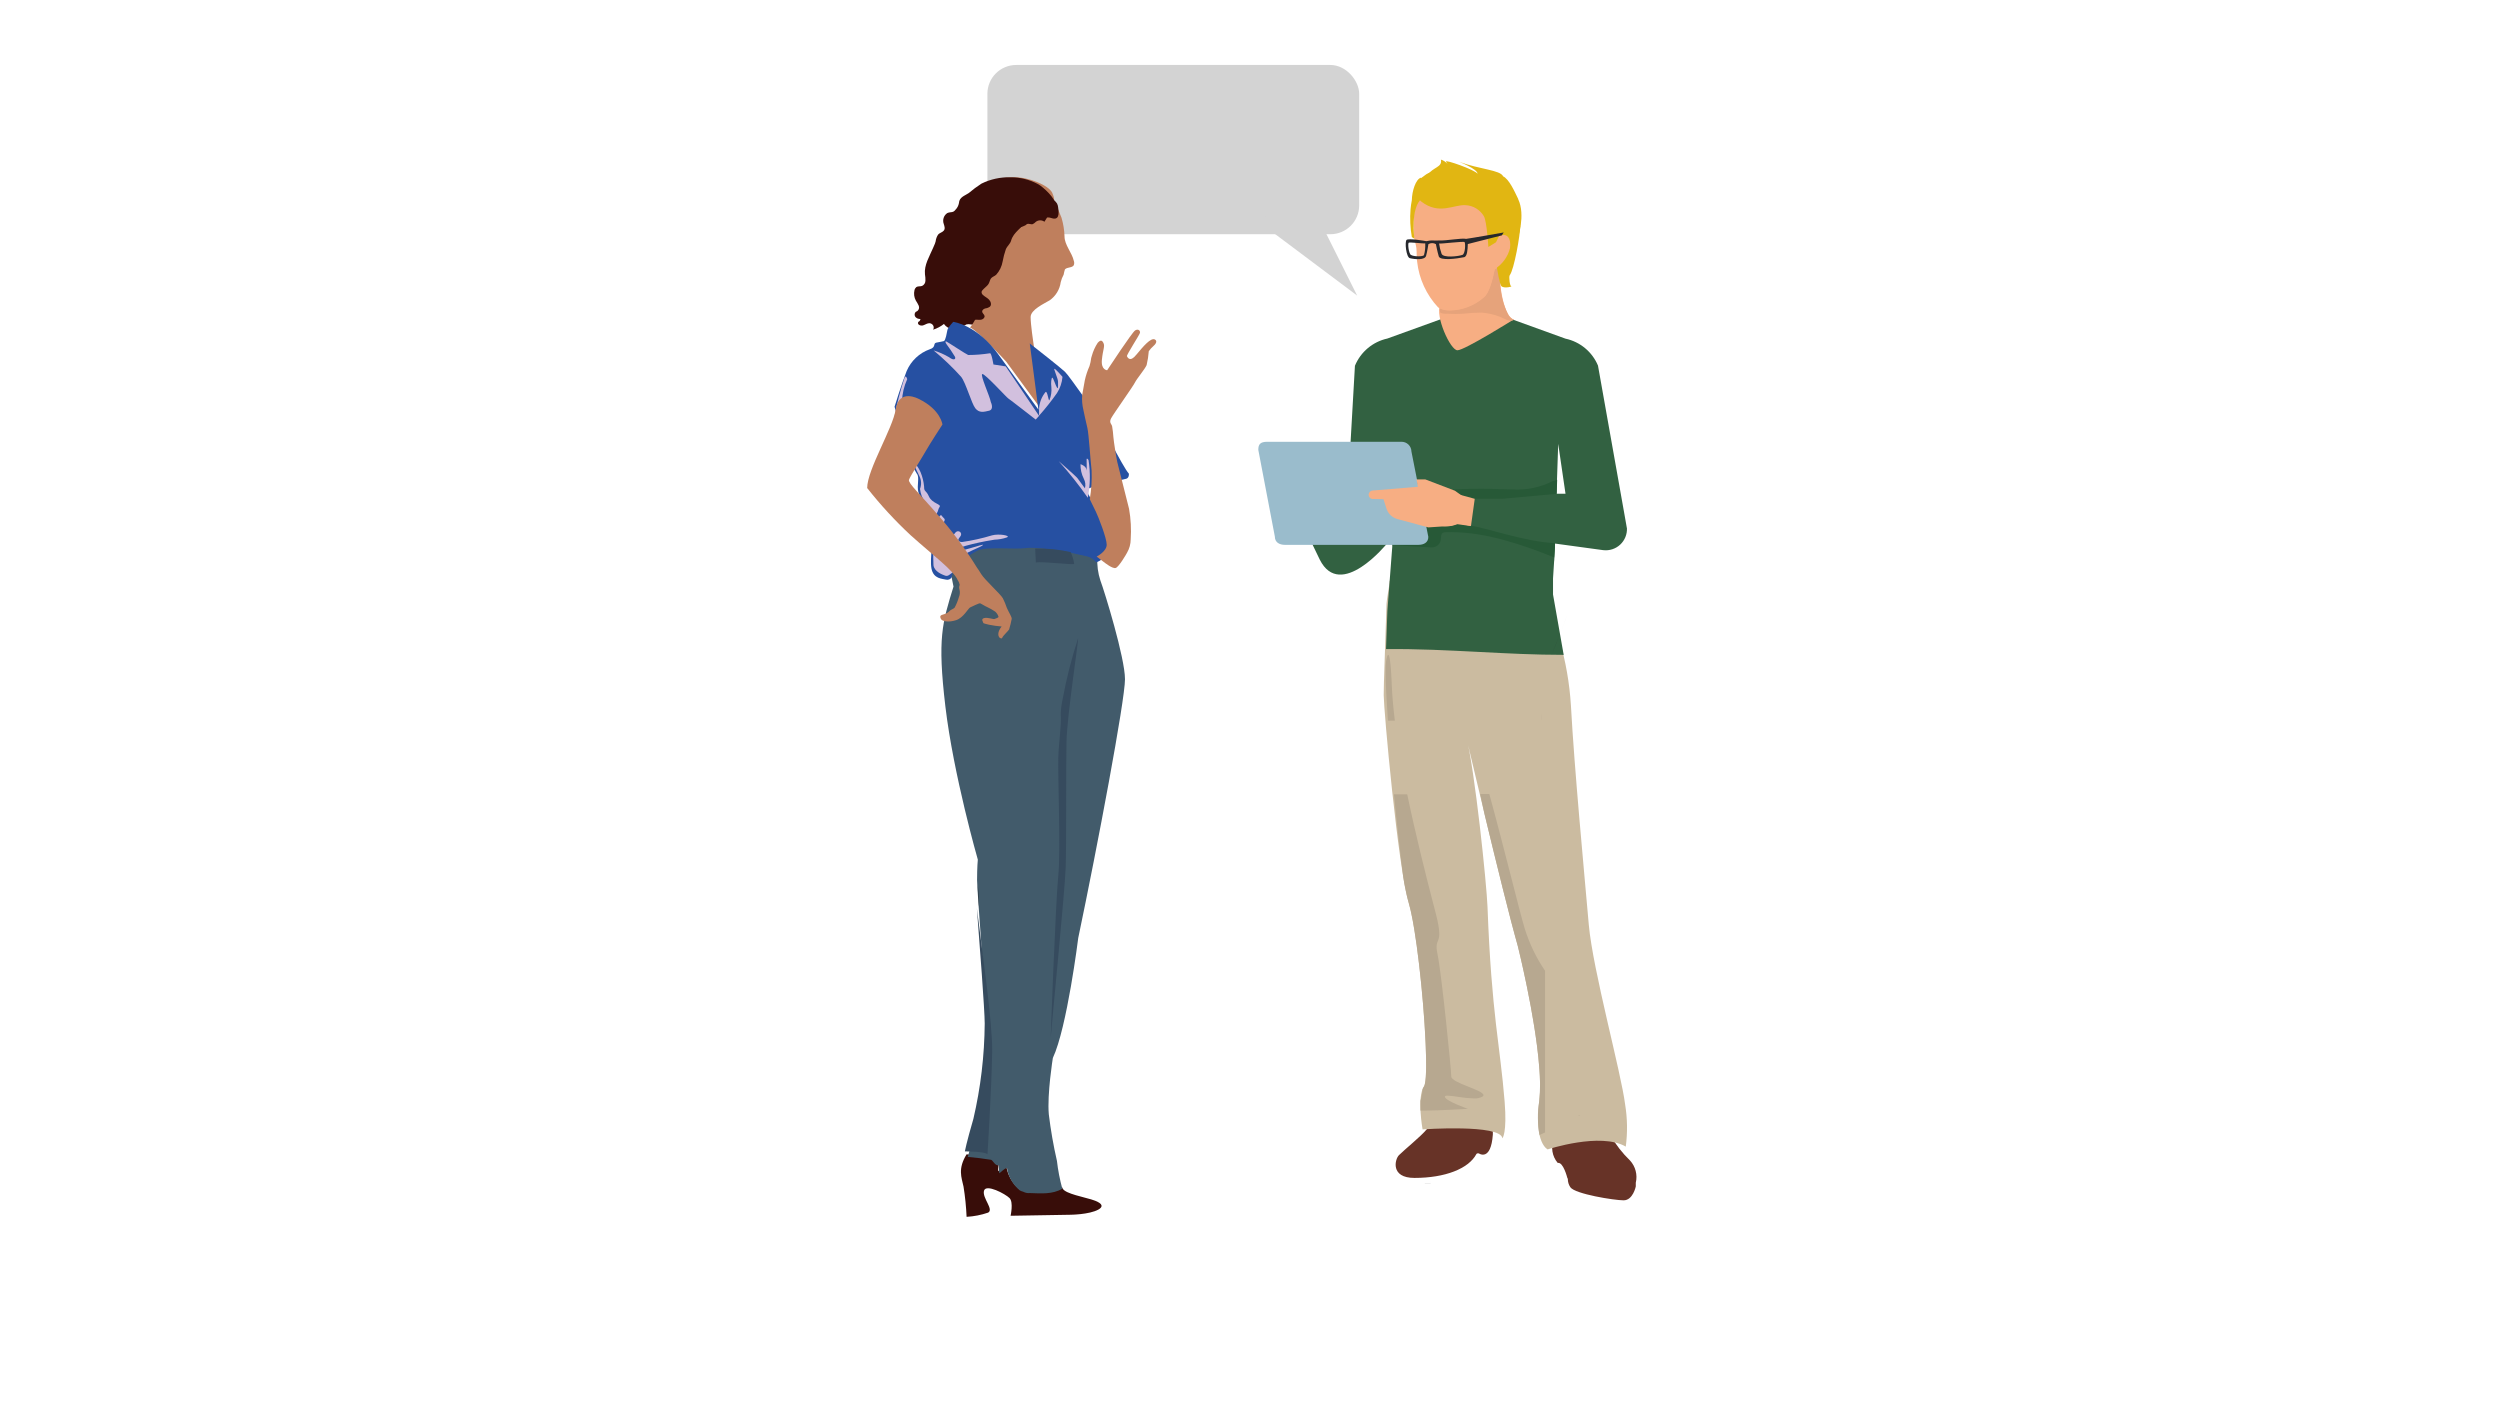 <svg height="238" viewBox="0 0 419 238" width="419" xmlns="http://www.w3.org/2000/svg"><g fill="none" fill-rule="evenodd"><rect fill="#d8d8d8" fill-opacity=".01" height="262" rx="2" width="419" y="-24"/><g fill-rule="nonzero" transform="translate(145.341 10.715)"><path d="m8.519 43.368c-.081.365.474.567.847.452s.706-.384 1.099-.365c.256.026.482.174.6.393s.112.479-.015.693c.662-.21 1.278-.536 1.815-.961.156.225.358.418.595.567.235.16.551.16.786 0 .161-.134.282-.384.484-.346s.252.288.393.432c.254.159.59.127.807-.077.197-.21.437-.38.706-.5.232-.053.474-.053.706 0 .704.134 1.427.154 2.138.058.114 0.0.224-.037.313-.106.083-.084.133-.193.141-.307.121-.567.222-1.143.302-1.72.081-.374.081-.76 0-1.134-.145-.379-.349-.735-.605-1.057-1.129-1.576-1.27-3.603-1.896-5.418-.046-.184-.147-.351-.292-.48-.255-.116-.551-.116-.807 0-.956.368-1.847.873-2.642 1.499-.78.414-1.356 1.104-1.603 1.921-.071.615.232 1.268 0 1.835-.221.347-.534.632-.907.826-.518.337-1.007.713-1.462 1.124-.506.403-.86.953-1.008 1.566-.071.365-.071.855-.444.961" fill="#380d09"/><g transform="translate(19.641)"><path d="m75.166 183.309c.176-2.585.4-6.106.576-9.93-.176 3.824-.4 7.345-.576 9.921" fill="#83bddb"/><path d="m73.819 187.582h.976s.137-1.639.312-4.234c-.176 2.605-.312 4.243-.312 4.243h-.976" fill="#020203"/><path d="m85.221 179.388c.117-1.775-.918-2.926-.137-12.018.098-1.112-8.171-1.473-8.171-1.473.381 4.468 1.552 7.277-2.792 12.681-.976 1.18-3.68 3.356-4.637 4.312-.683.673-1.484 3.814 2.597 3.814 5.144 0 9.069-1.551 10.367-3.98.117-.215.43-.127.43-.127s2.021 1.424 2.343-3.19" fill="#673327"/><path d="m94.466 172.335 7.809-1.054s.098.751.722 3.434c.845 3.451 2.648 6.592 5.203 9.062.928 1.005 1.294 2.406.976 3.736v.615s-.469 2.331-2.04 2.331c-1.572 0-8.132-1.054-8.922-2.185-.285-.416-.435-.91-.43-1.414l-.088-.176s-.683-2.712-1.601-2.487c-.957-1.119-1.202-2.68-.635-4.038.898-2.497-.976-7.804-.976-7.804" fill="#673327"/><path d="m67.923 86.572c0 .81-.498 3.092-.527 3.902-.244 8.399-.469 13.11-.469 15.325 0 2.419 2.372 28.747 4.188 34.785 1.816 6.038 3.758 28.981 2.558 30.786-1.201 1.805-.234 7.199-.234 7.199s13.071-.917 13.384 1.492c0 0 .8-.868.371-6.145-.752-9.423-2.187-14.525-2.87-32.649-.127-3.619-2.118-23.002-3.612-28.776-.683-2.614 6.277 26.884 8.688 35.341 0 0 4.598 18.261 3.592 26.055-.898 7.023 1.415 8.038 1.415 8.038s8.864-2.926 13.091-.468c.311-2.343.275-4.72-.107-7.053-.683-5.443-5.408-22.485-6.091-30.132-.791-9.033-2.401-25.899-2.997-36.765-.461-7.445-2.579-14.693-6.199-21.216-1.25-2.175-24.18.322-24.18.322" fill="#cbbba0"/><path d="m97.394 72.038h-1.503l.283-8.36 1.22 8.331m10.279 5.736-.42-2.38-4.412-24.806c-.965-2.306-3-3.994-5.447-4.516l-14.643-5.297v-.166h-.098l-.185.068-.176-.068h-.107v.049.098l-14.643 5.297c-2.452.538-4.484 2.244-5.437 4.565l-1.523 26.669-8.522-4.712s.664 3.57 4.149 10.525 11.285-2.702 11.285-2.702.595-11.618.576-13.657l.293 14.183-.82 10.779-.225 6.399c5.223-.059 10.406.215 15.619.478 4.705.244 9.41.488 14.155.488l-1.786-10.116v-2.683l.332-5.219v-.634l8.073 1.102c1.04.128 2.084-.21 2.852-.923.768-.713 1.182-1.728 1.131-2.774" fill="#326141"/><path d="m77.987 34.121c.439 2.175-.722 4.429-1.601 6.272-.879 1.844 1.708 7.599 2.899 7.599s9.42-5.16 9.42-5.16-2.489-.332-2.489-11.12c0-1.717-8.229 2.37-8.229 2.37" fill="#f7ae83"/><path d="m78.017 41.33c2.11-.034 4.138-.819 5.72-2.214.83-.644 1.435-2.839 1.806-4.682.259-.129.499-.293.713-.488-.254.224.127 2.263.166 2.644.054 1.875.517 3.716 1.357 5.394.203.407.551.724.976.888-.654.527-1.728-.283-2.431-.527-.94-.358-1.926-.582-2.929-.663-1.07-.001-2.139.061-3.202.185-.832.059-1.667.059-2.499 0-.418.03-.838-.016-1.24-.137-.176-.137-.078-.751-.137-.771.529.257 1.111.384 1.699.371z" fill="#e6a37b"/><path d="m73.829 175.418h-.742c0-.546 0-1.102 0-1.649.191-.635.312-1.289.361-1.951.057-.152.132-.296.225-.429.4-.595.449-3.492.273-7.326-.342-7.804-1.62-19.412-2.831-23.46-.387-1.405-.69-2.832-.908-4.273-.537-4.136-1.093-9.052-1.562-13.91h2.226c1.435 6.906 3.114 13.481 4.149 17.51.283 1.122.527 2.039.703 2.712 1.357 5.433-.449 3.404.225 6.575.674 3.17 2.304 19.402 2.304 20.485 0 1.083 5.359 2.244 5.398 3.131-.014.111-.084.207-.185.254-.442.23-.939.331-1.435.293-.818-.023-1.633-.101-2.44-.234-.646-.114-1.298-.192-1.952-.234-.283 0-.459.049-.459.176 0 .683 3.856 2.039 3.856 2.039s-4.959.293-7.155.293m-6.248-65.356c-.225-3.346-.381-6.165-.39-7.999v-.507c-.007-.489.022-.978.088-1.463.127-.761.254-1.073.361-1.073.42 0 .586 4.965.586 4.965.068 1.863.254 3.902.517 6.077z" fill="#b7a890"/><path d="m93.05 179.534c-.351-1.878-.371-3.802-.059-5.687.187-1.891.187-3.796 0-5.687-.654-8.662-3.602-20.368-3.602-20.368-1.24-4.302-3.631-14.037-5.603-22.231-.234-1.044-.459-2.117-.683-3.2h1.523c2.538 9.238 5.223 20.319 5.945 22.572.775 2.507 1.92 4.884 3.397 7.053v27.099l-.976.449m6.619-3.229v-.107h.254l-.254.117" fill="#b7a890"/><path d="m89.809 27.127c0 1.561-1.035 7.375-1.757 8.282-.185.234 0 1.951.303 1.883.303-.068-1.21.449-1.718-.059-.508-.507-1.542-8.301-1.279-8.691s4.451-1.414 4.451-1.414" fill="#e1b612"/><path d="m86.07 29c.195-4.273 1.464-8.779-5.086-9.189-1.228-.099-2.464-.024-3.67.224-.365-.158-.74-.291-1.123-.4-1.513.166-2.685 1.073-3.592 2.926-.742 1.658-.703 3.902-.635 5.989 0 .673.361 1.658.439 2.292.098.975 0 1.531.127 2.302.318 2.868 1.554 5.557 3.524 7.667.595.333 1.271.495 1.952.468 2.11-.034 4.138-.819 5.72-2.214.83-.644 1.435-2.839 1.806-4.682 1.28-.793 2.2-2.052 2.567-3.512.215-1.688-.498-2.712-2.04-1.951" fill="#f7ae83"/><path d="m78.427 19.518.166-.38s1.757-.975 1.435-.975-.81-.576-1.23.283l.84-1.434-4.002 1.132c-.533-.082-1.078.033-1.533.322l-1.152.839s.107.634.225-.244c-.879.234-1.513 2.263-1.533 3.775-.098.493-.169.992-.215 1.492-.127 1.567-.055 3.143.215 4.692l.43.283s-.752-5.326 1.337-6.828c2.089-1.502 6.833 0 6.833 0z" fill="#e1b612"/><path d="m89.467 22.63c-.644-1.336-1.523-3.307-2.528-3.795-.469-1.063-3.905-1.151-7.39-2.439 0 0 3.075 1.19 3.104 2.009-.43-.663-5.525-2.439-5.281-2.039 1.396 2.283 1.103.761.752 1.736l.068.078c.146-.975-.927-1.951-1.679-2.146.273 1.307-1.259 1.2-2.294 2.614-1.289 1.18-2.284 3.434-.976 4.429 3.007 2.302 5.447.449 7.409.595 1.282.062 2.444.771 3.085 1.883.478.897.732 5.121.732 5.121l1.279-.79.869-1.805 2.763 1.19s1.367-3.902.088-6.604" fill="#e1b612"/><path d="m71.525 32.043c-.42-.215-.586-1.951-.41-2.078.176-.127 2.47.176 2.772.107.036.657-.033 1.316-.205 1.951-.088.293-1.699.293-2.157 0m5.105-.195c-.203-.559-.343-1.137-.42-1.727.283.078 4.09-.41 4.266-.244.176.166.137 1.951-.351 2.146-.703.254-3.212.537-3.495-.176m-5.857-2.351c-.361.322-.078 2.926.537 3.082.908.215 2.519.341 2.724-.4.205-.741.381-1.951.381-1.951.386-.238.873-.238 1.259 0 0 0 .244 1.258.478 2.039.234.78 3.065.39 4.246.146.537-.107.595-1.258.625-2.205l5.701-1.453.312-.488s-5.496.975-6.296 1.073c-.703-.176-3.397.332-4.422.263-.436.029-.873.029-1.308 0-.537 0-.83.146-.976.117-.146-.029-2.929-.527-3.28-.205" fill="#26282d"/><path d="m68.333 80.651-.176-8.721-.43 8.672h.605" fill="#dbdbdb"/><path d="m95.49 82.709c-5.115-2.078-11.392-4.234-17.161-4.234-.332 0-.644 0-.976 0-1.045 0-.703.771-.898 1.492-.212.664-.846 1.101-1.542 1.063h-.088c-2.509-.117-5.232-.312-6.462-.4l-.195-8.721c5.037-.254 10.055-.712 15.072-.712.97 0 1.946.02 2.929.059.791 0 1.591.059 2.421.059 2.314.131 4.622-.354 6.687-1.405.078 0 .654-.166.722-.215l-.078 2.351-9.069.829h-4.637s-3.231 4.234-.722 4.516c2.362.273 9.079 2.702 14.155 2.926l-.234 3.99" fill="#275937"/><path d="m69.875 63.327h-22.452c-1.201 0-1.513.429-1.513 1.356l2.772 14.525c0 .975.761 1.395 1.699 1.395h22.325c.976 0 1.699-.41 1.699-1.336l-2.831-14.31c-.005-.442-.188-.864-.507-1.171s-.749-.472-1.191-.458" fill="#9abccc"/><g fill="#f7ae83"><path d="m78.866 71.53-4.979-1.902h-1.464l1.25 6.906 2.606.829c1.081.272 2.224.148 3.221-.351l1.952.41-.43-4.331z"/><path d="m66.449 71.589.976 3.034c.297.816.975 1.436 1.816 1.658l5.164 1.395 3.67-.244c.36-.086.715-.19 1.064-.312l2.411.332.635-4.565-6.833-1.863z"/><path d="m65.033 71.501c-.359.042-.629.346-.629.707 0 .361.27.665.629.707l8.141.146-.156-2.224z"/></g><path d="m93.294 110.061c0-.38.098-.829.166-1.268-.068.439-.127.888-.166 1.268" fill="#b7a890"/><path d="m96.447 95.615c.478-1.19.908-2.312 1.21-3.239-.303.975-.732 2.048-1.21 3.239z" fill="#e5e5e5"/><path d="m93.216 103.253c.537-1.2 1.191-2.692 1.845-4.243-.654 1.551-1.308 3.043-1.845 4.243z" fill="#b7a890"/><path d="m95.061 99.009c.478-1.132.976-2.292 1.386-3.395-.43 1.102-.918 2.263-1.386 3.395z" fill="#222429"/><path d="m98.907 86.445c.215-1.317.371-2.37.371-2.37l.185-2.292-.185 2.302s-.156 1.054-.371 2.37" fill="#e5e5e5"/><path d="m73.038 45.085v-.195.029z" fill="#e5e5e5"/><path d="m73.038 44.89v-.01-.01z" fill="#795b4a"/><path d="m74.415 64.068.039-.059z" fill="#c06625"/><rect fill="#d3d3d3" height="28.367" rx="4.83" transform="matrix(-1 0 0 -1 63.325 28.716)" width="62.31" x=".508" y=".175"/><path d="m55.75 25.371 6.726 13.452-17.591-13.188" fill="#d3d3d3"/></g><path d="m32.041 24.476c.278.75.278.624.526 1.296.303 1.021.474 2.075.506 3.137 0 1.423 1.241 2.709 1.549 4.063.1.247.1.523 0 .77-.298.468-1.102.283-1.48.692-.092.291-.165.587-.218.887-.217.393-.381.812-.487 1.247-.161 1.218-.825 2.317-1.837 3.04-.914.555-3.208 1.569-3.208 2.816 0 1.247.457 4.277.457 4.277l1.609 11.594-6.137-8.369s-4.707-5.183-6.077-5.749c0 0 1.609-2.027 1.37-3.371-.238-1.345-1.519-2.572-1.718-3.118-.199-.546.228-1.345-.228-1.461-.819-.166-1.524-.67-1.936-1.384-.124-1.732-.124-3.471 0-5.203-.109 1.159-1.37-2.923 1.897-7.083 1.94-2.279 4.819-3.584 7.845-3.556 2.522-.107 5.958 1.354 6.534 2.592.576 1.237.238 1.802.238 1.802.366.278.642.653.794 1.081z" fill="#bf7f5d"/><path d="m8.367 42.635c-.07-.036-.135-.082-.193-.136-.141-.122-.222-.3-.222-.487 0-.187.081-.365.222-.487.077 0 .164-.078.242-.117.265-.211.356-.575.222-.887-.138-.298-.3-.585-.483-.858-.288-.529-.371-1.148-.232-1.735.044-.204.153-.389.309-.526.271-.185.657-.078.967-.195.343-.16.562-.506.561-.887.009-.353-.017-.705-.077-1.053-.164-1.569.764-3.022 1.354-4.415l.319-.741c.053-.118.092-.243.116-.37.047-.396.182-.776.396-1.111.271-.341.696-.37.967-.692.271-.322.116-.741 0-1.111-.253-.675-.008-1.436.59-1.832.59-.253.967 0 1.354-.536.31-.306.519-.701.599-1.131.058-1.023.967-1.218 1.644-1.686.674-.573 1.384-1.1 2.127-1.579 1.503-.742 3.161-1.107 4.834-1.062 1.651-.017 3.278.392 4.728 1.189.715.39 2.997 2.446 2.688 3.255-.317.796-1.019 1.37-1.856 1.521-.667.107-1.421-.049-1.982.331-.291.242-.531.54-.706.877-.783 1.199-2.349 1.998-2.736 3.441-.155.565-.648.887-.88 1.443-.23.657-.408 1.332-.532 2.018-.141.844-.52 1.629-1.093 2.261-.251.234-.677.351-.88.624-.203.273-.222.741-.503 1.062-.28.322-.638.575-.918.906-.072.076-.122.17-.145.273-.012.195.071.384.222.507.309.302.725.478 1.025.79.3.312.474.858.164 1.17-.224.167-.487.271-.764.302-.271.068-.561.263-.541.546s.348.448.396.731-.251.556-.551.614c-.3.058-.609 0-.909 0-.773.078-1.025.448-1.798-.088-1.112-.77-2.001-.097-3.249 0-.715.058-1.421.234-2.137.331-.551.068-1.818.4-1.779-.39-.294.068-.602.04-.88-.078z" fill="#380d09"/><path d="m23.293 184.604c.21 1.542.985 2.952 2.175 3.955.181.099.374.175.573.227.345.196.742.279 1.137.237 1.878 0 3.806.218 5.476-.771.032.089.072.175.119.257.514.87 3.598 1.394 5.14 1.918 0 0 2.392.702.85 1.572-1.542.87-4.794.88-4.794.88l-9.935.168s.514-2.274-.178-2.966-3.954-2.442-4.28-1.226c-.326 1.216 1.71 3.144.682 3.668-1.162.397-2.372.633-3.598.702-.074-1.696-.245-3.386-.514-5.062-.336-1.572-.989-2.966.514-5.418 1.315.119 2.62.287 3.954.514.346.119.811.989 1.433.83.059.465-.178.989-.059 1.493.455-.336.741-.801 1.305-.979z" fill="#380d09"/><path d="m43.209 103.106c0 3.546-4.615 28.03-7.839 43.395 0 0-1.872 15.033-4.253 20.099 0 0-.98 6.08-.676 9.46.318 2.62.773 5.221 1.362 7.794.18 1.573.482 3.13.901 4.657-1.656.974-3.567.789-5.429.731-.39.039-.782-.039-1.127-.224-.199-.047-.391-.123-.568-.224-1.166-.946-1.935-2.29-2.156-3.77-.559.166-.843.624-1.293.896-.049-.446-.069-.896-.059-1.345-.627.166-.98-.789-1.293-.906-1.333-.214-2.655-.38-3.92-.487 0 0 3.224-10.815 3.224-17.907s-1.666-26.306-1.666-28.498c0-2.192.127-3.42.127-3.42s-4.076-14.186-5.438-25.672c-1.362-11.487-.51-14.01 1.362-20.09l-.51-2.533s1.529-8.281 24.624-2.368c-.079 1.319.094 2.642.51 3.897.686 1.812 4.116 12.968 4.116 16.514z" fill="#425b6b"/><path d="m27.373 46.945c.778.618 5.009 3.921 5.778 4.656.768.735 5.476 7.558 5.476 7.558s4.212 8.411 5.233 9.519c0 0 .078.676-.428.843s-5.982 1.274-6.4 1.706c-.418.431.418 1.529.418 1.529s3.375 6.539 3.288 7.646-1.313 2.343-1.673 2.823l-.691.314c-.358-.475-.86-.819-1.43-.98-.846-.167-3.813-.902-4.231-.902s-4.455-.765-6.147-.51c-1.692.255-6.702-.284-8.044.402-1.342.686-3.891 2.51-4.153 3.108-.263.598-.185.245-.097.5.025.284-.005.57-.088.843-.186.354-.588.532-.973.431-.593-.167-2.111-.088-2.441-1.872-.331-1.784.418-5.352.243-6.284-.175-.931-.924-1.961-1.177-3.48-.253-1.519-.973-1.961-1.264-3.059s.253-2.47-.253-3.059c-.576-.905-1.003-1.898-1.264-2.941-.418-1.274-2.471-8.284-2.471-8.284s1.187-3.843 2.023-5.97c.731-1.717 2.142-3.047 3.891-3.666 1.089-.343.496-.98 1.089-1.108.593-.127.973-.167 1.264-.255s.506-1.441.593-1.863c.088-.422.973-1.363.973-1.363s4.017.471 7.645 5.568l6.634 9.136-1.449-11.087z" fill="#2650a2"/><path d="m45.125 48.717c1.108-1.325 2.413-2.923 3.11-2.524.461.273.078.809-.265 1.091-.295.255-.555.546-.775.867-.058.785-.18 1.563-.363 2.329-.304.702-1.638 2.261-1.962 2.923-.324.663-3.58 5.223-3.983 5.983-.402.76.108.974.167 1.364.099.584.168 1.173.206 1.764.069.867.53 3.722.667 4.258s1.638 6.45 1.962 7.795c.297 1.691.389 3.412.275 5.125-.006.78-.216 1.546-.608 2.222-.098.205-1.373 2.397-1.903 2.563-.53.166-1.776-.828-2.08-1.062l-1.108-.848s1.677-.857 1.677-1.988-1.422-4.726-1.795-5.486c-.373-.76-1.04-2.134-1.04-2.134.27-1.593.372-3.209.304-4.823-.196-1.725-.471-6.08-.696-7.074s-.598-2.592-.677-3.06c-.201-.822-.271-1.67-.206-2.514 0 0 .167-.974.441-2.455.18-.82.443-1.62.785-2.387.334-1.111.167-1.111.392-1.725.212-.77.543-1.503.981-2.173.451-.497.726-.497.981.058.255.555-.108 1.052-.275 2.777-.167 1.725.883 1.754.883 1.754.206-.292 4.159-6.343 4.689-6.674.53-.331.902.068.804.429s-2.276 3.693-2.178 3.897c.098.205.53 1.082 1.589-.273z" fill="#bf7f5d"/><g fill="#d2c0de"><path d="m13.299 46.979c-.185-.226-.292-.583 0-.442.292.141 3.259 2.106 3.629 2.247 1.219-.005 2.435-.103 3.638-.291.263-.141.593 1.88.593 1.88l2.062.32 5.584 8.292-.564.62s-4.3-3.356-4.602-3.544c-.302-.188-3.891-4.155-4.339-4.09s1.274 3.761 1.42 4.701c0 0 .603 1.232-.302 1.448-.905.216-1.644.395-2.286-.395-.642-.79-1.605-4.315-2.393-5.293-1.423-1.58-2.965-3.057-4.611-4.419.906.278 1.775.66 2.588 1.138.895.686 1.197.254.973-.113-.427-.709-.891-1.396-1.391-2.059z"/><path d="m31.369 51.093c.139-.078 1.365 1.35 1.365 1.35-.085.977-.404 1.916-.929 2.729-.929 1.319-1.931 2.58-2.999 3.778v-1.156c.056-1.04.442-2.031 1.096-2.816.325-.194.464 1.602.641 1.379.287-.694.399-1.453.325-2.205-.102-.67 0-1.534.149-1.573.149-.039.604 1.428.817 1.719.214.291.149-.631.149-1.078 0-.447-.752-2.127-.613-2.127z"/><path d="m15.882 80.13c1.707-.244 3.391-.618 5.035-1.119 1.219-.328 3.202.058 2.508.338-.672.237-1.379.368-2.095.386-1.007.116-6.637 1.235-6.465 1.784.171.55 4.834-1.225 4.542-.887-.292.338-3.021 1.283-4.028 2.122-1.007.839-2.095 1.331-1.692 1.611s1.108.502.584.887c-.524.386-.755.675-1.229.502s-1.782-.666-1.934-1.727c-.094-1.75-.009-3.504.252-5.237.171-.781-.463-1.283-.695-2.228-.224-1.069-.562-2.112-1.007-3.115-.439-.676-.714-1.437-.806-2.228.274-.712.231-1.5-.121-2.18-.644-1.277-1.186-2.599-1.621-3.955-.171-.617-2.487-5.459-2.528-6.048.42-2.175.979-4.324 1.672-6.434.181-.405.352-.135.453.231-.536 1.177-.833 2.44-.876 3.723.171 1.563 1.007 5.016 1.007 5.016s.926 3.067.926 3.569c.073.65.19 1.294.352 1.929.341.419.622.88.836 1.37.314.766.511 1.572.584 2.392 0 .965.292.502.816 1.669.524 1.167 2.095 1.273 1.793 1.727s-.171.559-.463 1.061c-.283.412-.371.921-.242 1.399.121.608.705-1.505 1.057-.965.352.54.755.444.282 1.167-.473.723-.574.502-.524 1.611-.021.733.142 1.461.473 2.122.232.338 1.621-1.62 2.095-2.122s1.279.116.755.733c-.524.617-.342.839.302.897z"/><path d="m37.099 66.424c.329 2.083.285 4.216-.129 6.281-1.503-2.154-3.131-4.202-4.874-6.131-.276-.24 2.943 2.556 3.154 2.866s1.242 1.688 1.242 1.688c.14-.53.077-1.099-.175-1.578-.385-.75-.582-1.598-.57-2.457.138 0 .993.35 1.03.999.037.649 0-1.498 0-1.807s.303.02.322.14z"/></g><path d="m32.717 106.673c.638-3.522 1.514-6.99 2.62-10.379.22-.409-1.832 12.756-1.933 17.298-.101 4.541 0 17.161-.137 21.127s-2.345 26.244-2.483 28.261c-.137 2.017.834-23.174 1.246-26.984.412-3.81-.092-16.986 0-19.763.092-2.777.55-5.428.412-7.182.014-.801.106-1.598.275-2.378z" fill="#364b5e"/><path d="m18.547 137.55s.092 1.594.223 3.93c-.149-1.3-.224-2.614-.223-3.93z" fill="#141414"/><path d="m18.378 141.48c.787 6.597 2.646 19.034 2.57 24.052-.114 6.655-.787 17.213-.787 17.213-.436-.494-3.793-.484-3.793-.484s.256-1.424 1.432-5.463c1.219-5.231 1.855-10.586 1.897-15.964 0-2.209-.844-13.232-1.318-19.354z" fill="#364b5e"/><path d="m28.266 83.563-.114-2.332c2.003-.061 4.005.137 5.956.588.28.629.478 1.292.59 1.971-.114.237-5.376-.464-6.433-.227z" fill="#364b5e"/><path d="m22.727 89.529c.263.528.49 1.074.678 1.634.329.763.872 1.556.814 1.849-.112.598-.258 1.189-.436 1.771-.107.215-1.046 1.076-1.133 1.36-.087.284-.436.078-.543-.078-.107-.157-.368-.802.426-1.781-.709-.056-1.414-.154-2.112-.294-.446-.147-.969-.186-.969-.323 0-.137-.455-.636.145-.793s1.56.235 1.734.157c.174-.078.707-.215.678-.382-.101-.341-.3-.644-.572-.871-.429-.289-.879-.544-1.347-.763-.388-.157-.92-.528-1.104-.597-.184-.068-.349.059-.823.245s-.552.294-.882.411c-.329.117-1.124 1.732-2.364 2.143-1.24.411-2.354.225-2.567-.205-.213-.431-.126-.626.484-.773.406-.09.773-.309 1.046-.626.203-.176.562-.264.775-.489.302-.562.542-1.156.717-1.771.176-.411.206-.87.087-1.301-.079-.242-.062-.505.048-.734l-.116-.411c-.174-.382-.194-.342-.194-.342-.688-1.663-4.108-4.149-7.944-7.603-2.615-2.437-5.041-5.074-7.256-7.886 0-3.092 4.282-9.961 4.776-13.17.543-3.601 3.875-1.761 3.875-1.761 3.691 1.8 3.962 4.286 3.962 4.286s-2.16 3.317-2.703 4.295c-.543.978-2.742 4.423-2.906 4.98-.165.558 1.938 2.485 4.66 5.665 2.494 2.791 4.737 5.8 6.704 8.992.233.323.513.744.756 1.155.562.92 3.178 3.297 3.604 4.012z" fill="#bf7f5d"/><path d="m28.359 21.029c-.754-.042-1.503.139-2.155.519-.651.385-1.117 1.018-1.289 1.752-.108.509-.059 1.038-.207 1.537-.207.5-.475.974-.797 1.41-.33.444-.429 1.018-.266 1.547.063.214.258.364.482.372.102-.009.2-.042.285-.098.405-.258.825-.49 1.259-.695.298-.076.585-.188.856-.333.075-.073.157-.139.246-.196.315-.147.689.108.984 0 .195-.101.371-.233.521-.392.422-.318 1.005-.318 1.427 0l.364-.587c.025-.056.066-.104.118-.137.052-.011.106-.011.157 0 .315 0 .6.157.915.196 1.033.108.826-1.214.748-1.84-.017-.238-.08-.471-.187-.685-.139-.224-.32-.42-.531-.578l-1.043-.881c-.481-.517-1.121-.862-1.82-.979" fill="#380d09"/></g></g></svg>